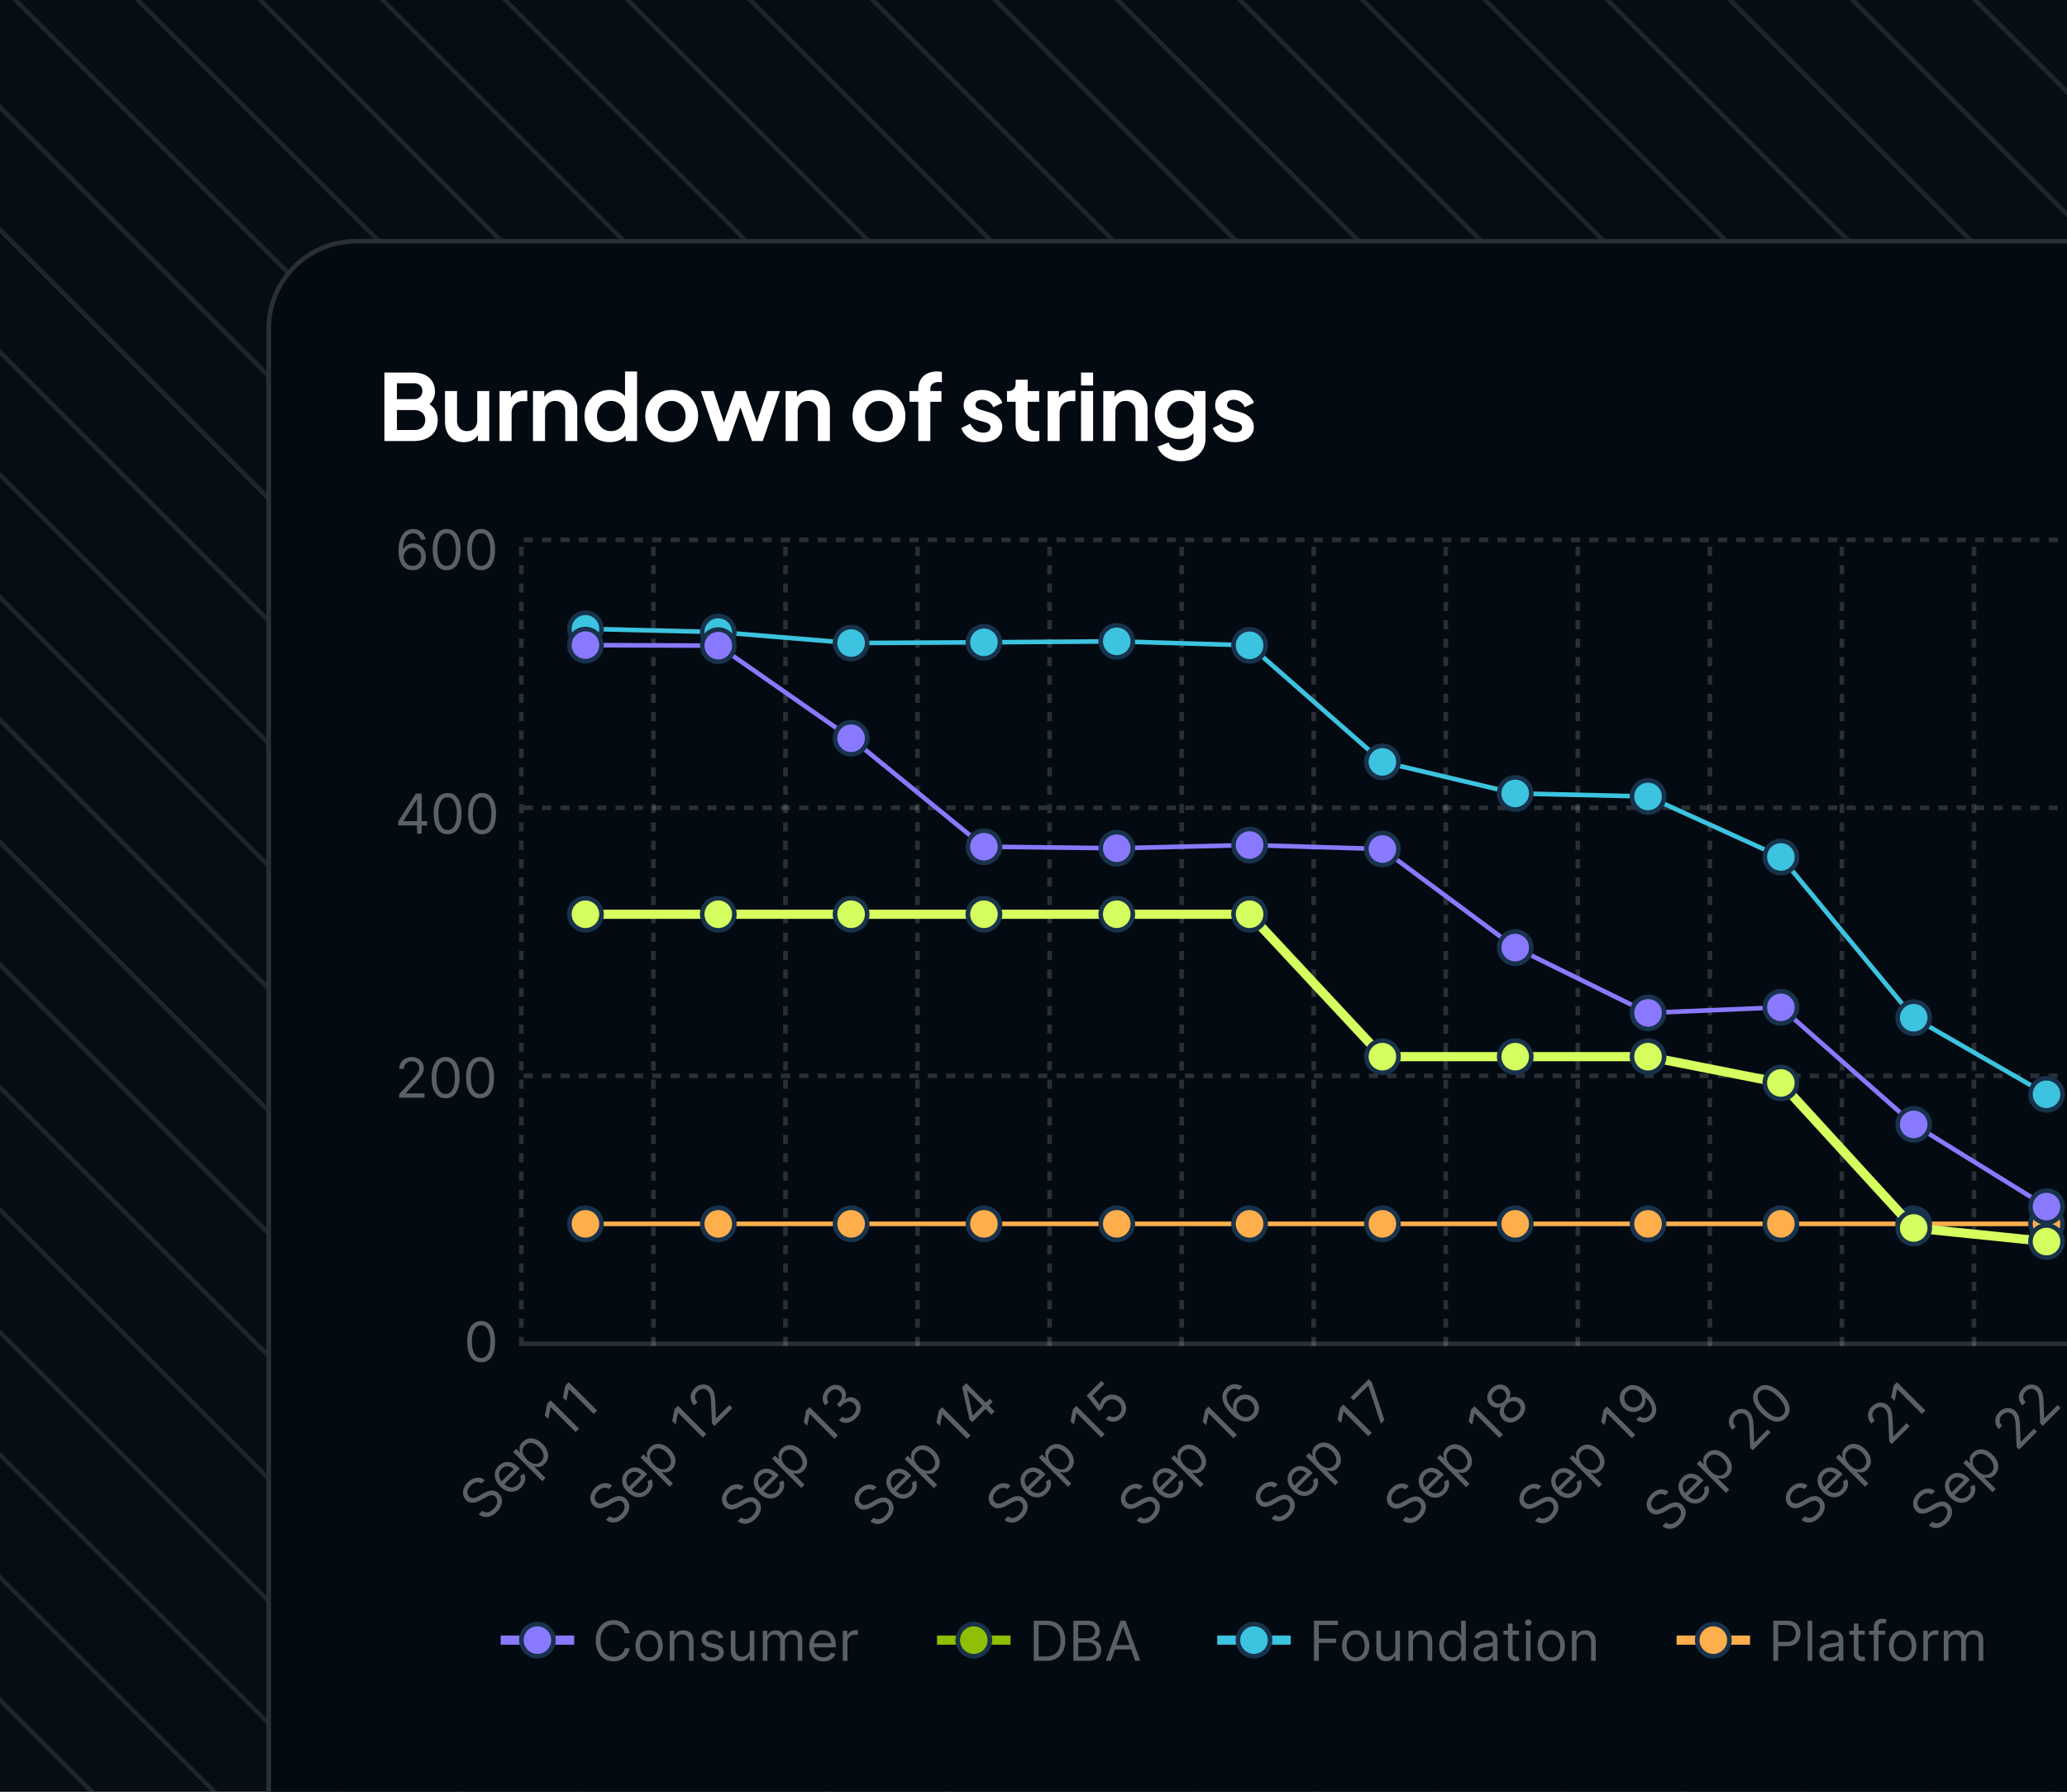 <svg xmlns="http://www.w3.org/2000/svg" width="450" height="390" fill="none"><rect width="100%" height="100%" fill="#808080" stroke="none"/><g clip-path="url(#a)"><path fill="#050d15" d="M0 0h450v390H0z"/><path stroke="#fff" stroke-opacity=".1" d="m465-45 26.667 26.667M-15 435l26.667 26.667M-15-45l506.667 506.667M11.667-45l480 480M38.333-45l453.334 453.333M65-45l426.667 426.667M91.667-45l400 400M118.333-45l373.334 373.333M145-45l346.667 346.667M171.667-45l320 320M198.333-45l293.334 293.333M225-45l266.667 266.667M251.667-45l240 240M278.333-45l213.334 213.333M305-45l186.667 186.667M331.667-45l160 160M358.333-45 491.667 88.333M385-45 491.667 61.667M411.667-45l80 80m-53.334-80 53.334 53.333M-15-18.333l480 480M-15 8.333l453.333 453.334M-15 35l426.667 426.667M-15 61.667l400 400M-15 88.333l373.333 373.334M-15 115l346.667 346.667M-15 141.667l320 320M-15 168.333l293.333 293.334M-15 195l266.667 266.667M-15 221.667l240 240M-15 248.333l213.333 213.334M-15 275l186.667 186.667M-15 301.667l160 160M-15 328.333l133.333 133.334M-15 355 91.667 461.667m-106.667-80 80 80m-80-53.334 53.333 53.334"/><path fill="#030a11" d="M58 71.522C58 60.74 66.74 52 77.522 52h389.956C478.26 52 487 60.74 487 71.522v341.956C487 424.26 478.26 433 467.478 433H77.522C66.74 433 58 424.26 58 413.478z"/><path stroke="#fff" stroke-opacity=".15" d="M77.523 52.5h389.955c10.505 0 19.022 8.517 19.022 19.022v341.956c0 10.505-8.517 19.022-19.022 19.022H77.523c-10.506 0-19.023-8.517-19.023-19.022V71.523c0-10.506 8.517-19.023 19.022-19.023Z"/><path fill="#fff" d="M83.691 96V81.1h6.28q2.2 0 3.46 1.12t1.26 3.08q0 .76-.3 1.44a3.4 3.4 0 0 1-.9 1.24q1 .66 1.4 1.56.4.88.4 1.9 0 2.16-1.42 3.36-1.4 1.2-3.9 1.2zm2.72-9.12h3.7q.84 0 1.34-.48.5-.5.5-1.28t-.5-1.24-1.34-.46h-3.7zm0 6.72h3.84q1.04 0 1.68-.58.64-.6.64-1.58t-.64-1.58-1.68-.6h-3.84zm14.568 2.64q-1.92 0-3.02-1.22-1.08-1.24-1.08-3.24v-6.66h2.62v6.44q0 1.04.6 1.66.62.62 1.6.62.96 0 1.58-.62.62-.64.62-1.72v-6.38h2.62V96h-2.48v-1.32q-.44.78-1.24 1.18-.8.38-1.82.38m7.776-.24V85.12h2.46v1.52q.42-.9 1.18-1.26.76-.38 1.76-.38h.64v2.32h-.94q-1.101 0-1.8.7-.68.68-.68 1.92V96zm7.28 0V85.12h2.46v1.34a2.87 2.87 0 0 1 1.24-1.18q.8-.4 1.84-.4 1.2 0 2.12.54a3.73 3.73 0 0 1 1.44 1.44q.54.92.54 2.14v7h-2.62v-6.38q0-1.08-.62-1.7-.6-.64-1.58-.64t-1.6.64q-.6.64-.6 1.7V96zm16.716.24q-1.58 0-2.84-.74a5.53 5.53 0 0 1-1.96-2.04q-.7-1.3-.7-2.9t.72-2.88a5.53 5.53 0 0 1 1.96-2.04q1.24-.76 2.8-.76 1.04 0 1.88.36.86.34 1.46.98v-5.36h2.62V96h-2.48v-1.22q-.58.72-1.5 1.1-.9.36-1.96.36m.28-2.4q.879 0 1.56-.42.699-.42 1.08-1.16.4-.74.4-1.7 0-.94-.4-1.68a2.84 2.84 0 0 0-1.08-1.16 2.8 2.8 0 0 0-1.56-.44q-.88 0-1.58.44-.7.42-1.1 1.16-.38.74-.38 1.68 0 .96.38 1.7.4.74 1.1 1.16t1.58.42m13.217 2.4q-1.6 0-2.92-.74a5.7 5.7 0 0 1-2.08-2.02q-.76-1.28-.76-2.92t.76-2.92a5.7 5.7 0 0 1 2.08-2.02q1.3-.74 2.92-.74 1.581 0 2.88.74a5.7 5.7 0 0 1 2.08 2.02q.78 1.28.78 2.92t-.78 2.94a5.7 5.7 0 0 1-2.08 2.02q-1.299.72-2.88.72m0-2.4q.86 0 1.54-.42a2.87 2.87 0 0 0 1.06-1.16q.4-.74.4-1.7 0-.94-.4-1.68a2.87 2.87 0 0 0-1.06-1.16 2.77 2.77 0 0 0-1.54-.44q-.9 0-1.58.44-.68.42-1.08 1.16-.38.74-.38 1.68 0 .96.38 1.7.4.74 1.08 1.16t1.58.42M156.32 96l-3.74-10.88h2.76l2.26 6.86 2.44-6.86h2.32l2.4 6.86 2.28-6.86h2.76L166.06 96h-2.34l-2.52-7.34-2.56 7.34zm14.716 0V85.12h2.46v1.34q.44-.78 1.24-1.18t1.84-.4q1.2 0 2.12.54a3.74 3.74 0 0 1 1.44 1.44q.54.92.54 2.14v7h-2.62v-6.38q0-1.08-.62-1.7-.6-.64-1.58-.64t-1.6.64q-.6.64-.6 1.7V96zm20.33.24q-1.6 0-2.92-.74a5.7 5.7 0 0 1-2.08-2.02q-.76-1.28-.76-2.92t.76-2.92a5.7 5.7 0 0 1 2.08-2.02q1.3-.74 2.92-.74 1.581 0 2.88.74a5.7 5.7 0 0 1 2.08 2.02q.78 1.28.78 2.92t-.78 2.94a5.7 5.7 0 0 1-2.08 2.02q-1.299.72-2.88.72m0-2.4q.86 0 1.54-.42a2.87 2.87 0 0 0 1.06-1.16q.4-.74.4-1.7 0-.94-.4-1.68a2.87 2.87 0 0 0-1.06-1.16 2.77 2.77 0 0 0-1.54-.44q-.9 0-1.58.44-.68.42-1.08 1.16-.38.74-.38 1.68 0 .96.38 1.7.4.74 1.08 1.16t1.58.42m8.553 2.16v-8.54h-1.92v-2.34h1.92v-.36q0-1.86 1.12-2.88 1.119-1.02 3-1.02.24 0 .52.04.3.02.5.06v2.26q-.36-.06-.68-.06-.88 0-1.36.4-.48.38-.48 1.2v.36h2.42v2.34h-2.42V96zm14.159.24q-1.74 0-3.04-.82a4.28 4.28 0 0 1-1.76-2.26l1.96-.94q.42.92 1.16 1.44.76.52 1.68.52.7 0 1.12-.3.44-.32.44-.86a.84.84 0 0 0-.38-.74 2.7 2.7 0 0 0-.88-.4l-1.78-.5q-1.38-.38-2.1-1.2a2.97 2.97 0 0 1-.7-1.96q0-1 .52-1.74.52-.76 1.42-1.18t2.08-.42q1.54 0 2.72.76a4.06 4.06 0 0 1 1.68 2.06l-2 .94a2.4 2.4 0 0 0-.94-1.18 2.6 2.6 0 0 0-1.48-.44q-.66 0-1.04.3t-.38.78q0 .46.34.72.36.26.94.42l1.74.52q1.34.4 2.06 1.22.74.8.74 1.94 0 1-.52 1.74t-1.46 1.16q-.92.42-2.14.42m10.894-.12q-1.84 0-2.86-1-1-1.02-1-2.86v-4.8h-1.88v-2.34h.2q.8 0 1.24-.42t.44-1.22v-.84h2.62v2.48h2.5v2.34h-2.5v4.66q0 .82.44 1.26t1.4.44q.3 0 .7-.06V96q-.28.04-.64.08t-.66.04m3.102-.12V85.12h2.46v1.52q.42-.9 1.18-1.26.76-.38 1.76-.38h.64v2.32h-.94q-1.101 0-1.8.7-.68.68-.68 1.92V96zm7.28-12.1v-2.8h2.62v2.8zm0 12.1V85.12h2.62V96zm4.839 0V85.12h2.46v1.34q.44-.78 1.24-1.18t1.84-.4q1.2 0 2.12.54a3.74 3.74 0 0 1 1.44 1.44q.54.92.54 2.14v7h-2.62v-6.38q0-1.08-.62-1.7-.6-.64-1.58-.64t-1.6.64q-.6.64-.6 1.7V96zm16.936 4.4q-1.84 0-3.24-.88-1.38-.86-1.9-2.3l2.44-.92q.24.76.94 1.22.72.48 1.76.48 1.18 0 1.94-.68.76-.66.76-1.86v-1.18q-1.16 1.28-3.14 1.28-1.54 0-2.74-.7a5.1 5.1 0 0 1-1.86-1.9q-.68-1.22-.68-2.76 0-1.52.66-2.72a5.1 5.1 0 0 1 1.86-1.9q1.2-.7 2.7-.7 2.12 0 3.34 1.52v-1.28h2.48v10.34q0 1.44-.7 2.54a4.8 4.8 0 0 1-1.88 1.76q-1.2.64-2.74.64m-.12-7.26q1.24 0 2.02-.82.8-.82.8-2.1 0-1.26-.8-2.1t-2.02-.84q-.84 0-1.5.4-.64.38-1.02 1.04-.36.66-.36 1.5t.36 1.5q.38.66 1.02 1.04.66.38 1.5.38m11.826 3.1q-1.74 0-3.04-.82a4.28 4.28 0 0 1-1.76-2.26l1.96-.94q.42.92 1.16 1.44.76.52 1.68.52.7 0 1.12-.3.44-.32.44-.86a.84.84 0 0 0-.38-.74 2.7 2.7 0 0 0-.88-.4l-1.78-.5q-1.38-.38-2.1-1.2a2.97 2.97 0 0 1-.7-1.96q0-1 .52-1.74.52-.76 1.42-1.18t2.08-.42q1.54 0 2.72.76a4.06 4.06 0 0 1 1.68 2.06l-2 .94a2.4 2.4 0 0 0-.94-1.18 2.6 2.6 0 0 0-1.48-.44q-.66 0-1.04.3t-.38.78q0 .46.34.72.36.26.94.42l1.74.52q1.34.4 2.06 1.22.74.8.74 1.94 0 1-.52 1.74t-1.46 1.16q-.92.42-2.14.42"/><path fill="#fff" fill-opacity=".35" d="M89.801 124.119a3.3 3.3 0 0 1-1.074-.204 2.6 2.6 0 0 1-.98-.661q-.442-.468-.712-1.265-.267-.801-.268-2.012 0-1.158.217-2.054.218-.898.631-1.512.414-.618.997-.938.588-.32 1.326-.32.733 0 1.303.294a2.5 2.5 0 0 1 .938.81q.363.52.469 1.198h-1.04a1.92 1.92 0 0 0-.562-.976q-.418-.388-1.109-.388-1.014 0-1.597.882-.58.882-.584 2.476h.068a2.55 2.55 0 0 1 2.148-1.159q.75 0 1.372.375.622.37.997 1.027.375.651.375 1.496 0 .81-.362 1.482a2.76 2.76 0 0 1-1.019 1.066q-.651.392-1.534.383m0-.937q.538 0 .963-.269.43-.269.678-.72a2.03 2.03 0 0 0 .251-1.005q0-.541-.243-.985a1.86 1.86 0 0 0-.66-.712 1.75 1.75 0 0 0-.955-.264q-.405 0-.754.162a1.9 1.9 0 0 0-.614.435 2.1 2.1 0 0 0-.409.635 2.02 2.02 0 0 0 .767 2.446q.43.276.976.277m7.437.937q-.963 0-1.64-.524-.678-.528-1.036-1.53-.358-1.005-.358-2.429 0-1.414.358-2.416.362-1.006 1.04-1.534.681-.533 1.636-.533t1.632.533q.682.529 1.04 1.534.363 1.002.362 2.416 0 1.424-.358 2.429-.357 1.002-1.035 1.53-.678.524-1.64.524m0-.937q.955 0 1.483-.921.528-.92.529-2.625 0-1.133-.243-1.93-.24-.797-.69-1.215a1.53 1.53 0 0 0-1.079-.417q-.945 0-1.478.933-.534.929-.533 2.629 0 1.134.239 1.926.238.793.686 1.206.45.414 1.086.414m7.5.937q-.963 0-1.64-.524-.678-.528-1.036-1.53-.358-1.005-.358-2.429 0-1.414.358-2.416.362-1.006 1.04-1.534.681-.533 1.636-.533.956 0 1.632.533.683.529 1.04 1.534.363 1.002.362 2.416 0 1.424-.358 2.429-.357 1.002-1.035 1.53-.678.524-1.641.524m0-.937q.955 0 1.483-.921.53-.92.529-2.625 0-1.133-.243-1.93-.238-.797-.691-1.215a1.52 1.52 0 0 0-1.078-.417q-.945 0-1.478.933-.533.929-.533 2.629 0 1.134.239 1.926.238.793.686 1.206a1.55 1.55 0 0 0 1.086.414M86.699 179.678v-.87l3.835-6.068h.63v1.347h-.425l-2.898 4.585v.068h5.165v.938zm4.108 1.789v-8.727h1.005v8.727zm6.642.12q-.963 0-1.64-.525-.678-.528-1.036-1.529-.358-1.006-.358-2.429 0-1.416.358-2.417.362-1.005 1.04-1.534.681-.532 1.636-.532t1.632.532q.682.53 1.04 1.534.362 1.001.362 2.417 0 1.423-.358 2.429-.358 1-1.035 1.529-.678.525-1.64.525m0-.938q.954 0 1.483-.92.529-.921.529-2.625 0-1.133-.243-1.931-.24-.797-.69-1.214a1.52 1.52 0 0 0-1.079-.418q-.945 0-1.478.933-.534.93-.533 2.63 0 1.132.239 1.926.238.792.686 1.206.45.413 1.086.413m7.5.938q-.963 0-1.64-.525-.678-.528-1.036-1.529-.358-1.006-.358-2.429 0-1.416.358-2.417.363-1.005 1.04-1.534.681-.532 1.636-.532t1.632.532q.682.53 1.04 1.534.362 1.001.362 2.417 0 1.423-.358 2.429-.357 1-1.035 1.529-.678.525-1.641.525m0-.938q.955 0 1.483-.92.528-.921.529-2.625 0-1.133-.243-1.931-.239-.797-.691-1.214a1.52 1.52 0 0 0-1.078-.418q-.945 0-1.478.933-.533.93-.533 2.63 0 1.132.238 1.926.24.792.687 1.206.451.413 1.086.413M86.903 238.935v-.767l2.881-3.154q.507-.554.835-.963.33-.413.486-.776.162-.366.162-.767 0-.46-.221-.796a1.43 1.43 0 0 0-.597-.52 1.9 1.9 0 0 0-.852-.184q-.504 0-.878.209a1.44 1.44 0 0 0-.575.576q-.2.37-.2.869h-1.007q0-.767.354-1.347a2.46 2.46 0 0 1 .963-.903q.614-.324 1.377-.324.766 0 1.36.324.592.324.928.873.337.55.337 1.223 0 .481-.175.942-.17.456-.597 1.019-.42.558-1.171 1.363l-1.96 2.097v.068h4.056v.938zm10.113.119q-.964 0-1.641-.524-.678-.529-1.035-1.53-.36-1.006-.359-2.429 0-1.415.359-2.416.362-1.006 1.04-1.534.681-.533 1.636-.533t1.632.533q.68.528 1.04 1.534.362 1.001.362 2.416 0 1.423-.358 2.429-.358 1.001-1.036 1.53-.677.524-1.64.524m0-.938q.954 0 1.483-.92.528-.921.528-2.625 0-1.134-.243-1.93-.24-.798-.69-1.215a1.53 1.53 0 0 0-1.078-.418q-.946 0-1.48.934-.532.928-.532 2.629 0 1.134.239 1.926t.686 1.206a1.55 1.55 0 0 0 1.087.413m7.5.938q-.963 0-1.641-.524-.678-.529-1.036-1.53-.357-1.006-.357-2.429 0-1.415.357-2.416.363-1.006 1.04-1.534.682-.533 1.637-.533.954 0 1.632.533.681.528 1.04 1.534.362 1.001.362 2.416 0 1.423-.358 2.429-.358 1.001-1.036 1.53-.677.524-1.64.524m0-.938q.954 0 1.483-.92.528-.921.528-2.625 0-1.134-.243-1.93-.238-.798-.69-1.215a1.53 1.53 0 0 0-1.078-.418q-.947 0-1.479.934-.533.928-.533 2.629 0 1.134.239 1.926t.686 1.206a1.55 1.55 0 0 0 1.087.413M104.75 296.521q-.963 0-1.641-.524-.677-.528-1.035-1.53-.358-1.005-.358-2.429 0-1.414.358-2.416.362-1.006 1.04-1.534.681-.532 1.636-.532t1.632.532q.682.528 1.04 1.534.362 1.002.362 2.416 0 1.424-.358 2.429-.358 1.002-1.035 1.53-.678.525-1.641.524m0-.937q.955 0 1.483-.921.528-.92.528-2.625 0-1.133-.243-1.93-.239-.797-.69-1.214a1.52 1.52 0 0 0-1.078-.418q-.947 0-1.479.933-.532.93-.532 2.629 0 1.134.238 1.927.239.792.686 1.206.452.413 1.087.413"/><path stroke="#fff" stroke-dasharray="2" stroke-opacity=".15" d="M114 117.5h345M114 175.833h345M114 234.167h345"/><path stroke="#fff" stroke-opacity=".15" d="M114 292.5h345"/><path stroke="#fff" stroke-dasharray="2" stroke-opacity=".15" d="M113.5 293V118M142.25 293V118M171 293V118M199.75 293V118M228.5 293V118M257.25 293V118M286 293V118M314.75 293V118M343.5 293V118M372.25 293V118M401 293V118M429.75 293V118"/><path stroke="#ffae4c" d="M127.458 266.392h318.083m0 0Z"/><circle cx="127.458" cy="266.392" r="3.5" fill="#ffae4c" stroke="#18324b"/><circle cx="156.375" cy="266.392" r="3.5" fill="#ffae4c" stroke="#18324b"/><circle cx="185.292" cy="266.392" r="3.5" fill="#ffae4c" stroke="#18324b"/><circle cx="214.208" cy="266.392" r="3.5" fill="#ffae4c" stroke="#18324b"/><circle cx="243.125" cy="266.392" r="3.5" fill="#ffae4c" stroke="#18324b"/><circle cx="272.042" cy="266.392" r="3.5" fill="#ffae4c" stroke="#18324b"/><circle cx="300.958" cy="266.392" r="3.5" fill="#ffae4c" stroke="#18324b"/><circle cx="329.875" cy="266.392" r="3.5" fill="#ffae4c" stroke="#18324b"/><circle cx="358.792" cy="266.392" r="3.5" fill="#ffae4c" stroke="#18324b"/><circle cx="387.708" cy="266.392" r="3.5" fill="#ffae4c" stroke="#18324b"/><circle cx="416.625" cy="266.392" r="3.5" fill="#ffae4c" stroke="#18324b"/><circle cx="445.542" cy="266.392" r="3.5" fill="#ffae4c" stroke="#18324b"/><path stroke="#3cc3df" d="m127.458 136.875 28.917.708 28.916 2.384 28.917-.159 28.917-.208 28.916.867 28.917 25.369 28.917 6.867 28.916.667 28.917 13.161 28.917 34.993 28.916 16.673m0 0Z"/><circle cx="127.458" cy="136.875" r="3.5" fill="#3cc3df" stroke="#18324b"/><circle cx="156.375" cy="137.583" r="3.5" fill="#3cc3df" stroke="#18324b"/><circle cx="185.292" cy="139.967" r="3.5" fill="#3cc3df" stroke="#18324b"/><circle cx="214.208" cy="139.808" r="3.5" fill="#3cc3df" stroke="#18324b"/><circle cx="243.125" cy="139.6" r="3.5" fill="#3cc3df" stroke="#18324b"/><circle cx="272.042" cy="140.467" r="3.5" fill="#3cc3df" stroke="#18324b"/><circle cx="300.958" cy="165.836" r="3.5" fill="#3cc3df" stroke="#18324b"/><circle cx="329.875" cy="172.703" r="3.5" fill="#3cc3df" stroke="#18324b"/><circle cx="358.792" cy="173.37" r="3.5" fill="#3cc3df" stroke="#18324b"/><circle cx="387.708" cy="186.531" r="3.5" fill="#3cc3df" stroke="#18324b"/><circle cx="416.625" cy="221.524" r="3.5" fill="#3cc3df" stroke="#18324b"/><circle cx="445.542" cy="238.197" r="3.5" fill="#3cc3df" stroke="#18324b"/><path stroke="#d5ff5e" stroke-width="2" d="M127.458 199h144.583l28.917 31h57.833l28.917 5.72 28.917 31.568 28.916 2.956"/><circle cx="127.458" cy="199" r="3.5" fill="#d5ff5e" stroke="#18324b"/><circle cx="156.375" cy="199" r="3.5" fill="#d5ff5e" stroke="#18324b"/><circle cx="185.292" cy="199" r="3.5" fill="#d5ff5e" stroke="#18324b"/><circle cx="214.208" cy="199" r="3.5" fill="#d5ff5e" stroke="#18324b"/><circle cx="243.125" cy="199" r="3.5" fill="#d5ff5e" stroke="#18324b"/><circle cx="272.042" cy="199" r="3.5" fill="#d5ff5e" stroke="#18324b"/><circle cx="300.958" cy="230" r="3.5" fill="#d5ff5e" stroke="#18324b"/><circle cx="329.875" cy="230" r="3.5" fill="#d5ff5e" stroke="#18324b"/><circle cx="358.792" cy="230" r="3.5" fill="#d5ff5e" stroke="#18324b"/><circle cx="387.708" cy="235.72" r="3.5" fill="#d5ff5e" stroke="#18324b"/><circle cx="416.625" cy="267.288" r="3.5" fill="#d5ff5e" stroke="#18324b"/><circle cx="445.542" cy="270.244" r="3.5" fill="#d5ff5e" stroke="#18324b"/><path stroke="#8979ff" d="m127.458 140.418 28.917.119 28.916 20.155 28.917 23.605 28.917.336 28.916-.694 28.917.867 28.917 21.45 28.916 14.219 28.917-1.217 28.917 25.49 28.916 17.89m0 0Z"/><circle cx="127.458" cy="140.418" r="3.5" fill="#8979ff" stroke="#18324b"/><circle cx="156.375" cy="140.536" r="3.5" fill="#8979ff" stroke="#18324b"/><circle cx="185.292" cy="160.692" r="3.5" fill="#8979ff" stroke="#18324b"/><circle cx="214.208" cy="184.297" r="3.5" fill="#8979ff" stroke="#18324b"/><circle cx="243.125" cy="184.633" r="3.5" fill="#8979ff" stroke="#18324b"/><circle cx="272.042" cy="183.939" r="3.5" fill="#8979ff" stroke="#18324b"/><circle cx="300.958" cy="184.806" r="3.5" fill="#8979ff" stroke="#18324b"/><circle cx="329.875" cy="206.256" r="3.5" fill="#8979ff" stroke="#18324b"/><circle cx="358.792" cy="220.475" r="3.5" fill="#8979ff" stroke="#18324b"/><circle cx="387.708" cy="219.258" r="3.5" fill="#8979ff" stroke="#18324b"/><circle cx="416.625" cy="244.748" r="3.5" fill="#8979ff" stroke="#18324b"/><circle cx="445.542" cy="262.637" r="3.5" fill="#8979ff" stroke="#18324b"/><path fill="#fff" fill-opacity=".35" d="M104.827 322.932a1.34 1.34 0 0 0-1.151-.271q-.64.133-1.199.693a2.5 2.5 0 0 0-.585.85 1.6 1.6 0 0 0-.111.841q.063.4.358.696.248.246.542.307.296.054.6-.015.302-.072.582-.202.276-.132.494-.259l.795-.458q.305-.178.711-.362.41-.187.874-.265a2.2 2.2 0 0 1 .94.036q.477.122.91.555.501.5.642 1.166.145.663-.117 1.401-.259.735-.971 1.446-.661.663-1.362.935a2.6 2.6 0 0 1-1.355.162 2.4 2.4 0 0 1-1.2-.578l.772-.772q.38.32.813.344.434.018.862-.187a3 3 0 0 0 .795-.578q.429-.429.63-.907.2-.482.148-.932a1.3 1.3 0 0 0-.392-.789q-.308-.307-.672-.328a1.8 1.8 0 0 0-.765.138q-.401.16-.817.395l-.976.542q-.931.516-1.739.552-.807.036-1.431-.588a2.12 2.12 0 0 1-.624-1.184 2.63 2.63 0 0 1 .157-1.362 3.6 3.6 0 0 1 .853-1.287q.597-.597 1.274-.846.675-.253 1.314-.157.642.093 1.124.545zm8.605.845q-.669.669-1.449.859a2.8 2.8 0 0 1-1.576-.088q-.796-.277-1.507-.988-.712-.71-.994-1.513a2.9 2.9 0 0 1-.121-1.579q.163-.777.79-1.404.362-.362.834-.593.473-.232 1.034-.251.557-.02 1.172.251.615.27 1.263.919l.301.301-3.568 3.568-.615-.615 2.845-2.845a2.14 2.14 0 0 0-.856-.542 1.67 1.67 0 0 0-.925-.045q-.46.105-.847.491a1.8 1.8 0 0 0-.524.946q-.099.515.069 1.016.17.5.552.882l.41.41q.524.525 1.069.708.546.178 1.061.043a2.1 2.1 0 0 0 .943-.57q.28-.28.428-.585.148-.31.154-.635a1.56 1.56 0 0 0-.148-.66l.88-.494q.241.457.25.979.006.518-.223 1.043a3.3 3.3 0 0 1-.702.991m4.637-1.359-6.364-6.364.687-.687.736.735.084-.084a9 9 0 0 1-.09-.525q-.049-.33.066-.741.114-.415.566-.868.585-.583 1.323-.738.739-.153 1.525.133t1.516 1.015q.735.736 1.024 1.525.286.786.139 1.525-.151.735-.73 1.313-.445.447-.861.567-.42.117-.754.072a7 7 0 0 1-.542-.096l-.06.06 2.446 2.447zm-3.35-4.749q.524.525 1.078.771.552.244 1.073.175.519-.072.946-.5.446-.446.509-.979.064-.54-.186-1.091a3.6 3.6 0 0 0-.745-1.052 3.5 3.5 0 0 0-1.03-.729 1.9 1.9 0 0 0-1.073-.175q-.53.067-.982.519-.434.433-.509.949-.079.512.162 1.054.238.54.757 1.058m5.158-12.873 6.171 6.172-.747.747-5.388-5.388-.036.036-.506 2.507-.759-.759.518-2.567zm3.945-3.944 6.171 6.171-.748.748-5.387-5.388-.036.036-.507 2.507-.759-.759.518-2.568zM132.551 324.126a1.34 1.34 0 0 0-1.151-.271q-.639.132-1.2.693a2.5 2.5 0 0 0-.584.849 1.6 1.6 0 0 0-.112.841q.064.4.359.696.247.247.542.307.296.055.6-.015.302-.072.582-.202.276-.132.494-.259l.795-.458q.304-.178.711-.361a3.5 3.5 0 0 1 .874-.265q.465-.086.94.036.477.12.91.554.501.5.642 1.166.145.663-.117 1.401-.26.736-.971 1.447-.663.663-1.362.934a2.6 2.6 0 0 1-1.356.163 2.4 2.4 0 0 1-1.199-.579l.772-.771q.38.32.813.343.434.018.862-.187.427-.21.795-.578.429-.428.63-.907.2-.483.148-.931a1.3 1.3 0 0 0-.392-.79q-.308-.307-.672-.328a1.8 1.8 0 0 0-.765.138q-.401.16-.817.395l-.976.543q-.931.515-1.739.551-.807.036-1.431-.588a2.1 2.1 0 0 1-.624-1.184 2.63 2.63 0 0 1 .157-1.362q.262-.696.853-1.286.596-.597 1.274-.847.675-.253 1.314-.157.642.093 1.124.546zm8.605.844q-.669.669-1.45.859a2.8 2.8 0 0 1-1.575-.087q-.796-.278-1.507-.989-.712-.711-.994-1.512a2.9 2.9 0 0 1-.121-1.579q.163-.779.79-1.404.362-.362.834-.594a2.5 2.5 0 0 1 1.034-.25q.557-.021 1.172.25t1.262.919l.302.301-3.568 3.568-.615-.615 2.845-2.844a2.16 2.16 0 0 0-.856-.543 1.7 1.7 0 0 0-.925-.045q-.461.105-.847.491-.425.426-.524.946-.099.515.069 1.016.17.5.552.883l.41.41q.524.523 1.069.708.546.177 1.061.042.512-.139.943-.57.28-.28.428-.584a1.5 1.5 0 0 0 .154-.636 1.56 1.56 0 0 0-.148-.66l.88-.494q.241.458.25.979a2.5 2.5 0 0 1-.223 1.043 3.3 3.3 0 0 1-.702.991m4.637-1.359-6.364-6.364.687-.687.736.735.084-.084a10 10 0 0 1-.091-.524 1.8 1.8 0 0 1 .067-.741q.114-.417.566-.868.585-.585 1.323-.739.738-.153 1.525.133t1.515 1.016q.736.735 1.025 1.524.286.787.139 1.525-.151.735-.73 1.314-.446.446-.861.566-.42.118-.754.073a7 7 0 0 1-.542-.097l-.06.06 2.446 2.447zm-3.35-4.749q.524.525 1.078.772.552.243 1.073.175.518-.073.946-.501.446-.445.509-.979.064-.54-.186-1.091a3.5 3.5 0 0 0-.745-1.051 3.4 3.4 0 0 0-1.03-.73 1.9 1.9 0 0 0-1.073-.174q-.53.066-.982.518-.434.434-.51.949-.078.512.163 1.055.238.539.757 1.057m5.158-12.872 6.171 6.171-.747.747-5.388-5.387-.036.036-.506 2.507-.759-.76.518-2.567zm7.946 4.396-.542-.542-.193-4.267a19 19 0 0 0-.091-1.272 3.6 3.6 0 0 0-.204-.892 1.9 1.9 0 0 0-.428-.656 1.4 1.4 0 0 0-.72-.407 1.45 1.45 0 0 0-.79.054 1.9 1.9 0 0 0-.732.473 1.77 1.77 0 0 0-.473.769 1.42 1.42 0 0 0 0 .813q.12.404.473.756l-.711.712q-.543-.543-.702-1.203-.16-.66.042-1.32a2.9 2.9 0 0 1 .744-1.202q.542-.542 1.19-.732t1.275-.039q.626.15 1.103.627.34.34.542.789.202.443.298 1.142.097.693.136 1.793l.096 2.869.049.048 2.868-2.869.663.663zM161.202 324.391a1.34 1.34 0 0 0-1.151-.271q-.639.132-1.2.693a2.5 2.5 0 0 0-.584.849 1.6 1.6 0 0 0-.112.841q.063.4.359.696.247.247.542.308.295.054.6-.015a3 3 0 0 0 .581-.202q.278-.133.495-.259l.795-.459q.304-.178.711-.361.41-.187.874-.265.464-.085.94.036.477.12.91.554.501.501.642 1.166.144.663-.118 1.402-.258.735-.97 1.446-.663.663-1.362.934a2.6 2.6 0 0 1-1.356.163 2.4 2.4 0 0 1-1.199-.579l.771-.771q.38.32.814.343.433.018.862-.186.428-.212.795-.579.428-.428.63-.907.2-.482.148-.931a1.32 1.32 0 0 0-.392-.79q-.308-.307-.672-.328a1.8 1.8 0 0 0-.765.139q-.402.16-.817.394l-.976.543q-.932.515-1.739.551t-1.431-.587a2.1 2.1 0 0 1-.624-1.185 2.63 2.63 0 0 1 .157-1.362q.262-.696.853-1.286.596-.597 1.274-.847.675-.253 1.314-.157a2.04 2.04 0 0 1 1.124.546zm8.605.844q-.669.67-1.45.859a2.8 2.8 0 0 1-1.576-.087q-.795-.277-1.506-.989-.711-.711-.995-1.512a2.9 2.9 0 0 1-.12-1.579q.163-.777.789-1.404a3.1 3.1 0 0 1 .835-.594q.473-.232 1.034-.25.557-.021 1.172.25t1.262.919l.302.301-3.568 3.568-.615-.615 2.845-2.844a2.14 2.14 0 0 0-.856-.542 1.67 1.67 0 0 0-.925-.046 1.75 1.75 0 0 0-.847.491q-.425.425-.524.947-.099.515.069 1.015.169.5.552.883l.409.41q.524.523 1.07.708.546.177 1.061.042.512-.138.943-.569.28-.28.428-.585.147-.31.153-.636a1.56 1.56 0 0 0-.147-.66l.88-.494q.24.458.25.979.006.519-.223 1.043a3.3 3.3 0 0 1-.702.991m4.637-1.359-6.364-6.364.687-.687.735.736.085-.085a9 9 0 0 1-.091-.524 1.8 1.8 0 0 1 .067-.741q.114-.416.566-.868.585-.585 1.323-.738.738-.155 1.525.132t1.515 1.016q.735.735 1.025 1.524.286.787.138 1.525-.15.735-.729 1.314-.445.446-.862.566-.418.118-.753.073a6 6 0 0 1-.542-.097l-.061.061 2.447 2.446zm-3.351-4.748q.524.523 1.079.771.552.244 1.073.175.518-.073.946-.501.446-.445.509-.979a2.03 2.03 0 0 0-.187-1.091 3.5 3.5 0 0 0-.744-1.051 3.4 3.4 0 0 0-1.03-.729 1.93 1.93 0 0 0-1.073-.175q-.53.066-.982.518-.434.434-.51.949-.078.512.163 1.055.238.539.756 1.058m5.159-12.873 6.171 6.171-.747.747-5.388-5.387-.036.036-.506 2.507-.76-.759.519-2.568zm10.115 2.396q-.596.596-1.268.858a2.6 2.6 0 0 1-1.308.169 2.17 2.17 0 0 1-1.148-.557l.759-.76q.322.274.721.311a1.7 1.7 0 0 0 .804-.142q.41-.175.765-.53a2.4 2.4 0 0 0 .567-.844q.169-.446.096-.868a1.36 1.36 0 0 0-.397-.747 1.5 1.5 0 0 0-.769-.431 1.6 1.6 0 0 0-.904.084q-.472.178-.943.648l-.494.494-.663-.663.494-.494q.368-.368.513-.777.147-.413.063-.811a1.4 1.4 0 0 0-.407-.726 1.5 1.5 0 0 0-.684-.407 1.35 1.35 0 0 0-.753.03 1.8 1.8 0 0 0-.72.461 2.2 2.2 0 0 0-.486.721q-.165.394-.123.792.039.394.331.717l-.723.723a2.08 2.08 0 0 1-.557-1.142 2.6 2.6 0 0 1 .144-1.289 3.3 3.3 0 0 1 .775-1.184q.572-.573 1.214-.751.64-.18 1.235-.024a2.24 2.24 0 0 1 1.034.594q.521.52.615 1.163.096.64-.229 1.247l.048.049q.681-.489 1.41-.416.726.069 1.314.657.502.503.63 1.178.126.669-.115 1.368t-.841 1.299M190.077 324.432a1.34 1.34 0 0 0-1.151-.271q-.638.133-1.199.693a2.6 2.6 0 0 0-.585.85 1.6 1.6 0 0 0-.111.841q.064.4.358.696.248.246.543.307.296.054.599-.015.302-.072.582-.202.278-.132.494-.259l.796-.458q.304-.178.711-.362.41-.187.874-.265.463-.084.94.036.475.122.91.555.5.5.642 1.166.144.663-.118 1.401-.26.735-.97 1.446-.663.663-1.362.935a2.6 2.6 0 0 1-1.356.162 2.4 2.4 0 0 1-1.199-.578l.771-.772q.38.32.814.344.434.018.861-.187.429-.21.796-.579.428-.427.63-.907a1.9 1.9 0 0 0 .147-.931 1.3 1.3 0 0 0-.392-.789q-.306-.307-.671-.329a1.8 1.8 0 0 0-.766.139 7 7 0 0 0-.816.395l-.977.542q-.93.515-1.738.552-.808.036-1.432-.588a2.1 2.1 0 0 1-.623-1.184 2.63 2.63 0 0 1 .156-1.362 3.6 3.6 0 0 1 .853-1.287q.597-.597 1.275-.847.675-.253 1.313-.156.642.093 1.124.545zm8.605.845q-.669.669-1.449.859a2.8 2.8 0 0 1-1.576-.088q-.795-.277-1.507-.988-.71-.71-.994-1.513a2.9 2.9 0 0 1-.121-1.579q.163-.777.79-1.404.361-.362.835-.594a2.5 2.5 0 0 1 1.033-.25q.558-.02 1.172.25.615.272 1.263.92l.301.301-3.568 3.568-.614-.615 2.844-2.845a2.14 2.14 0 0 0-.855-.542 1.66 1.66 0 0 0-.926-.045 1.74 1.74 0 0 0-.846.491 1.8 1.8 0 0 0-.525.946q-.1.515.07 1.016.168.5.551.882l.41.41q.524.525 1.07.708.545.178 1.06.043.513-.14.943-.57.28-.28.428-.585.148-.31.154-.635a1.54 1.54 0 0 0-.148-.66l.88-.494q.241.457.25.979.006.518-.223 1.042a3.3 3.3 0 0 1-.702.992m4.638-1.359-6.364-6.364.687-.687.735.735.084-.084a9 9 0 0 1-.09-.525 1.8 1.8 0 0 1 .066-.741q.115-.415.567-.868.584-.583 1.322-.738.74-.153 1.525.133.787.286 1.516 1.015.736.736 1.024 1.525.286.786.139 1.525-.15.735-.729 1.313-.447.446-.862.567-.418.117-.753.072a7 7 0 0 1-.543-.096l-.06.06 2.447 2.447zm-3.351-4.749q.524.525 1.079.771.551.244 1.072.175.519-.072.947-.5.446-.446.509-.979a2.03 2.03 0 0 0-.187-1.091 3.6 3.6 0 0 0-.744-1.052 3.5 3.5 0 0 0-1.031-.729 1.9 1.9 0 0 0-1.073-.175q-.53.066-.982.519-.434.433-.509.949-.078.512.163 1.054.237.54.756 1.058m5.159-12.873 6.171 6.172-.748.747-5.387-5.388-.036.036-.507 2.507-.759-.759.518-2.567zm6.535 3.276-.614-.615-1.579-7.003.446-.446.952.953-.302.301 1.194 5.291.048.048 3.652-3.652.663.663zm4.171-1.639-1.453-1.453-.286-.286-4.432-4.433.711-.711 6.171 6.171zM219.276 324.151a1.34 1.34 0 0 0-1.151-.272q-.64.133-1.199.693a2.6 2.6 0 0 0-.585.85 1.6 1.6 0 0 0-.111.841q.063.4.358.696.248.247.543.307.294.054.599-.015.301-.072.582-.202.277-.132.494-.259l.795-.458q.305-.178.711-.361.41-.187.874-.266.465-.084.94.037.477.12.91.554.501.5.642 1.166.145.663-.117 1.401-.259.736-.971 1.447-.662.663-1.361.934a2.6 2.6 0 0 1-1.356.162 2.4 2.4 0 0 1-1.2-.578l.772-.771q.38.318.813.343.435.018.862-.187.427-.21.796-.578.428-.429.629-.907.2-.483.148-.931a1.3 1.3 0 0 0-.392-.79q-.308-.307-.672-.328a1.8 1.8 0 0 0-.765.138 7 7 0 0 0-.817.395l-.976.542q-.931.516-1.739.552-.807.036-1.431-.588a2.12 2.12 0 0 1-.624-1.184 2.63 2.63 0 0 1 .157-1.362 3.6 3.6 0 0 1 .853-1.287q.596-.596 1.274-.846.675-.253 1.314-.157.642.093 1.124.545zm8.605.844q-.669.669-1.449.859a2.8 2.8 0 0 1-1.576-.088q-.796-.276-1.507-.988-.71-.71-.994-1.513a2.9 2.9 0 0 1-.121-1.578q.163-.778.79-1.405.362-.362.834-.593a2.5 2.5 0 0 1 1.034-.25q.557-.021 1.172.25t1.263.919l.301.301-3.568 3.568-.614-.615 2.844-2.844a2.14 2.14 0 0 0-.856-.543 1.7 1.7 0 0 0-.925-.045q-.46.105-.847.491a1.8 1.8 0 0 0-.524.946q-.099.516.069 1.016.17.5.552.883l.41.409q.524.525 1.069.709.546.177 1.061.042.513-.139.943-.57.28-.28.428-.584a1.5 1.5 0 0 0 .154-.636 1.54 1.54 0 0 0-.148-.66l.88-.494q.241.458.25.979a2.5 2.5 0 0 1-.223 1.043 3.3 3.3 0 0 1-.702.991m4.637-1.359-6.364-6.364.687-.687.736.735.084-.084a9 9 0 0 1-.09-.524 1.8 1.8 0 0 1 .066-.742q.114-.415.566-.867.585-.585 1.323-.739.738-.153 1.525.133t1.516 1.015q.735.736 1.024 1.525.286.787.139 1.525-.151.735-.73 1.314-.445.446-.861.566-.42.118-.754.072a7 7 0 0 1-.542-.096l-.06.06 2.446 2.447zm-3.35-4.749q.524.525 1.078.772.552.244 1.073.174.519-.072.946-.5.447-.446.509-.979.064-.54-.186-1.091a3.6 3.6 0 0 0-.745-1.052 3.5 3.5 0 0 0-1.03-.729 1.9 1.9 0 0 0-1.073-.174q-.53.066-.982.518-.434.433-.509.949-.079.512.162 1.055.238.539.757 1.057m5.158-12.872 6.171 6.171-.747.747-5.388-5.388-.036.037-.506 2.507-.759-.76.518-2.567zm9.959 2.552a3 3 0 0 1-1.166.744 2.5 2.5 0 0 1-1.26.103 2.24 2.24 0 0 1-1.118-.558l.724-.723q.461.377 1.072.313a1.8 1.8 0 0 0 1.085-.542 1.8 1.8 0 0 0 .497-.853 1.76 1.76 0 0 0-.021-.955 2.05 2.05 0 0 0-.536-.88 2.04 2.04 0 0 0-.898-.542 1.83 1.83 0 0 0-.985-.021 1.9 1.9 0 0 0-.889.515q-.287.28-.494.669a2.3 2.3 0 0 0-.266.717l-.783.615-2.664-3.411 3.206-3.206.663.663-2.579 2.579 1.603 2.037.036-.036q.04-.34.226-.726.187-.387.497-.697a2.69 2.69 0 0 1 2.715-.702q.723.211 1.323.811.591.591.789 1.32.2.723.007 1.452a2.9 2.9 0 0 1-.784 1.314M248.059 324.283a1.34 1.34 0 0 0-1.151-.271q-.638.132-1.199.693a2.55 2.55 0 0 0-.585.85 1.6 1.6 0 0 0-.111.84q.063.402.359.697.246.246.542.307.296.054.6-.015.3-.072.581-.202.278-.133.494-.259l.796-.458q.304-.178.711-.362.41-.187.874-.265.463-.084.94.036t.91.555q.5.5.642 1.166.144.663-.118 1.401-.26.735-.97 1.446-.663.663-1.362.934a2.6 2.6 0 0 1-1.356.163 2.4 2.4 0 0 1-1.199-.578l.771-.772q.38.32.814.344.433.018.861-.187.429-.212.796-.579.428-.427.63-.907a1.86 1.86 0 0 0 .147-.931 1.3 1.3 0 0 0-.391-.789q-.308-.308-.672-.329a1.8 1.8 0 0 0-.766.139 7 7 0 0 0-.816.395l-.977.542q-.93.516-1.738.551-.808.037-1.431-.587a2.1 2.1 0 0 1-.624-1.184 2.63 2.63 0 0 1 .156-1.362q.263-.696.853-1.287.597-.597 1.275-.847.675-.253 1.314-.156.64.093 1.124.545zm8.605.845q-.669.669-1.449.858a2.8 2.8 0 0 1-1.576-.087q-.795-.277-1.506-.988-.712-.711-.995-1.513a2.9 2.9 0 0 1-.12-1.579q.162-.777.789-1.404.361-.361.835-.594a2.5 2.5 0 0 1 1.033-.25q.558-.02 1.172.25.615.271 1.263.919l.301.302-3.567 3.567-.615-.614 2.844-2.845a2.14 2.14 0 0 0-.855-.542 1.66 1.66 0 0 0-.925-.045q-.462.105-.847.491a1.8 1.8 0 0 0-.524.946q-.1.515.069 1.015.168.5.551.883l.41.41q.524.525 1.07.708.545.179 1.06.042.512-.138.944-.569.28-.28.427-.585.148-.31.154-.636a1.55 1.55 0 0 0-.147-.659l.879-.495q.241.459.25.98.007.518-.222 1.042a3.3 3.3 0 0 1-.703.992m4.638-1.359-6.364-6.364.687-.687.735.735.084-.084a9 9 0 0 1-.09-.525 1.8 1.8 0 0 1 .066-.741q.115-.415.567-.868.584-.585 1.323-.738.738-.154 1.524.133.787.286 1.516 1.015.735.735 1.025 1.525.286.786.138 1.524-.15.736-.729 1.314-.446.445-.862.567-.418.117-.753.072a7 7 0 0 1-.543-.096l-.06.06 2.447 2.447zm-3.351-4.749q.524.524 1.079.771.55.244 1.073.175.517-.072.946-.5.446-.447.509-.98a2.03 2.03 0 0 0-.187-1.09 3.6 3.6 0 0 0-.744-1.052 3.5 3.5 0 0 0-1.031-.729 1.9 1.9 0 0 0-1.072-.175q-.53.066-.983.518-.434.435-.509.95-.078.512.163 1.054.238.54.756 1.058m5.159-12.873 6.171 6.171-.747.748-5.388-5.388-.036.036-.506 2.507-.76-.759.518-2.567zm10.079 2.432a3.3 3.3 0 0 1-.904.615 2.6 2.6 0 0 1-1.16.226q-.645-.018-1.398-.392-.756-.376-1.612-1.233-.82-.819-1.299-1.606-.482-.789-.624-1.515a2.86 2.86 0 0 1 .042-1.368q.19-.642.712-1.163a2.8 2.8 0 0 1 1.13-.714 2.5 2.5 0 0 1 1.235-.091q.624.111 1.178.515l-.735.736a1.93 1.93 0 0 0-1.088-.293q-.57.021-1.057.51-.718.717-.507 1.753.214 1.033 1.338 2.164l.048-.048a2.58 2.58 0 0 1 .199-1.64q.185-.382.5-.699a2.6 2.6 0 0 1 1.236-.705 2.8 2.8 0 0 1 1.431.021q.726.196 1.323.793.573.571.792 1.305.217.729.034 1.473-.184.738-.814 1.356m-.663-.663q.38-.38.491-.871a1.9 1.9 0 0 0-.03-.988 2 2 0 0 0-.533-.889 2 2 0 0 0-.868-.524 1.85 1.85 0 0 0-.97-.037 1.75 1.75 0 0 0-.862.489q-.287.285-.419.647-.135.36-.126.742.012.38.159.738.145.356.422.633a2.01 2.01 0 0 0 1.85.554 1.76 1.76 0 0 0 .886-.494M277.424 323.836a1.34 1.34 0 0 0-1.151-.271q-.639.132-1.2.693a2.5 2.5 0 0 0-.584.849 1.6 1.6 0 0 0-.112.841q.064.4.359.696.247.247.542.307.296.055.6-.015.302-.072.582-.201.276-.133.494-.26l.795-.458q.304-.177.711-.361a3.5 3.5 0 0 1 .874-.265q.465-.086.94.036.477.12.91.554.501.5.642 1.166.145.663-.117 1.402-.26.735-.971 1.446-.663.663-1.362.934a2.6 2.6 0 0 1-1.356.163 2.4 2.4 0 0 1-1.199-.579l.771-.771q.38.32.814.343.434.018.862-.187.428-.21.795-.578.429-.428.63-.907.2-.483.148-.931a1.3 1.3 0 0 0-.392-.79q-.307-.307-.672-.328a1.8 1.8 0 0 0-.765.139q-.401.16-.817.394l-.976.543q-.931.515-1.739.551-.807.036-1.431-.588a2.1 2.1 0 0 1-.624-1.184 2.63 2.63 0 0 1 .157-1.362q.262-.696.853-1.286.596-.597 1.274-.847.675-.253 1.314-.157.642.093 1.124.546zm8.605.844q-.669.669-1.45.859a2.8 2.8 0 0 1-1.575-.087q-.796-.278-1.507-.989t-.994-1.512a2.9 2.9 0 0 1-.121-1.579q.163-.779.789-1.404.363-.362.835-.594a2.5 2.5 0 0 1 1.034-.25q.557-.021 1.172.25t1.262.919l.302.301-3.568 3.568-.615-.615 2.845-2.844a2.16 2.16 0 0 0-.856-.543 1.7 1.7 0 0 0-.925-.045 1.75 1.75 0 0 0-.847.491q-.425.425-.524.947-.099.515.069 1.015.17.5.552.883l.409.41q.525.524 1.07.708.546.177 1.061.042.512-.138.943-.57.28-.28.428-.584a1.5 1.5 0 0 0 .154-.636 1.56 1.56 0 0 0-.148-.66l.88-.494q.24.458.25.979a2.5 2.5 0 0 1-.223 1.043 3.3 3.3 0 0 1-.702.991m4.637-1.359-6.364-6.364.687-.687.735.736.085-.085a10 10 0 0 1-.091-.524 1.8 1.8 0 0 1 .067-.741q.114-.417.566-.868.585-.585 1.323-.738.738-.155 1.525.132.786.286 1.515 1.016.736.735 1.025 1.524.286.787.139 1.525-.151.735-.73 1.314-.446.446-.861.566-.42.118-.754.073a7 7 0 0 1-.542-.097l-.06.06 2.446 2.447zm-3.351-4.749q.525.525 1.079.772.552.244 1.073.175.518-.073.946-.501.446-.445.509-.979a2.03 2.03 0 0 0-.187-1.091 3.5 3.5 0 0 0-.744-1.051 3.4 3.4 0 0 0-1.03-.73 1.9 1.9 0 0 0-1.073-.174q-.53.066-.982.518-.434.434-.51.949-.078.512.163 1.055.238.539.756 1.057m5.159-12.872 6.171 6.171-.747.747-5.388-5.387-.036.036-.506 2.507-.759-.76.518-2.567zm8.139 4.203-2.7-8.22-.048-.048-3.182 3.182-.663-.663 3.953-3.953.699.699 2.724 8.22zM305.96 324.217a1.34 1.34 0 0 0-1.151-.271q-.639.132-1.2.693a2.5 2.5 0 0 0-.584.849 1.6 1.6 0 0 0-.112.841q.063.4.359.696.247.247.542.308.296.054.6-.015a3 3 0 0 0 .581-.202q.278-.133.495-.26l.795-.458q.304-.178.711-.361.41-.187.874-.265.464-.085.94.036.477.12.91.554.501.5.642 1.166.144.663-.118 1.402-.259.735-.97 1.446-.663.663-1.362.934a2.6 2.6 0 0 1-1.356.163 2.4 2.4 0 0 1-1.199-.579l.771-.771q.38.32.814.343.433.018.862-.186.428-.212.795-.579.428-.428.63-.907.2-.482.148-.931a1.32 1.32 0 0 0-.392-.79q-.307-.307-.672-.328a1.8 1.8 0 0 0-.765.139q-.402.16-.817.394l-.976.543q-.932.515-1.739.551t-1.431-.587a2.1 2.1 0 0 1-.624-1.185 2.63 2.63 0 0 1 .157-1.362q.262-.696.853-1.286.596-.597 1.274-.847.675-.253 1.314-.157a2.04 2.04 0 0 1 1.124.546zm8.605.844q-.669.67-1.45.859a2.8 2.8 0 0 1-1.576-.087q-.795-.278-1.506-.989t-.995-1.512a2.9 2.9 0 0 1-.12-1.579q.163-.778.789-1.404a3.1 3.1 0 0 1 .835-.594q.473-.232 1.034-.25.557-.021 1.172.25t1.262.919l.302.301-3.568 3.568-.615-.615 2.845-2.844a2.16 2.16 0 0 0-.856-.543 1.7 1.7 0 0 0-.925-.045 1.75 1.75 0 0 0-.847.491q-.425.425-.524.947-.099.515.069 1.015.169.5.552.883l.409.41q.524.523 1.07.708.545.177 1.061.042.512-.138.943-.569.28-.28.428-.585.147-.31.153-.636a1.56 1.56 0 0 0-.147-.66l.88-.494q.24.458.25.979.005.518-.223 1.043a3.3 3.3 0 0 1-.702.991m4.637-1.359-6.364-6.364.687-.687.735.736.085-.085a9 9 0 0 1-.091-.524 1.8 1.8 0 0 1 .067-.741q.114-.417.566-.868.585-.585 1.323-.738.738-.155 1.525.132t1.515 1.016q.735.735 1.025 1.524.287.787.138 1.525-.15.735-.729 1.314-.445.446-.862.566-.418.118-.753.073a6 6 0 0 1-.542-.097l-.061.061 2.447 2.446zm-3.351-4.748q.524.523 1.079.771.552.244 1.073.175.518-.073.946-.501.446-.445.509-.979a2.03 2.03 0 0 0-.187-1.091 3.5 3.5 0 0 0-.744-1.051 3.4 3.4 0 0 0-1.03-.729 1.93 1.93 0 0 0-1.073-.175q-.53.066-.982.518-.434.434-.51.949-.078.512.163 1.055.238.539.756 1.058m5.159-12.873 6.171 6.171-.747.747-5.388-5.387-.036.036-.506 2.507-.76-.759.519-2.568zm10.007 2.504q-.621.62-1.317.877a2.53 2.53 0 0 1-1.35.126 2.17 2.17 0 0 1-1.154-.629 2.33 2.33 0 0 1-.699-1.863q.048-.5.326-.898l-.037-.036a1.68 1.68 0 0 1-1.202.208 2.13 2.13 0 0 1-1.136-.617 2.1 2.1 0 0 1-.603-1.079 2.4 2.4 0 0 1 .079-1.248q.21-.638.753-1.181a2.96 2.96 0 0 1 1.172-.744q.636-.208 1.248-.079.615.127 1.088.594.488.494.608 1.145.121.645-.199 1.193l.037.037q.394-.275.888-.317.491-.045.986.13.49.171.886.56.497.504.62 1.163.125.654-.126 1.35-.25.69-.868 1.308m-.663-.663q.418-.418.588-.859.168-.44.087-.852a1.46 1.46 0 0 0-.41-.748 1.58 1.58 0 0 0-.798-.437q-.447-.09-.907.064-.459.15-.85.542a2.2 2.2 0 0 0-.551.859 1.73 1.73 0 0 0-.064.907q.094.442.446.789.328.335.739.419.413.081.855-.09.444-.173.865-.594m-2.929-2.929q.332-.331.455-.72.127-.391.036-.777a1.5 1.5 0 0 0-.406-.709 1.46 1.46 0 0 0-.693-.397 1.35 1.35 0 0 0-.763.039q-.386.126-.726.467-.347.346-.476.735a1.3 1.3 0 0 0-.039.763q.09.373.407.684.315.322.699.415.386.091.777-.036.392-.126.729-.464M334.809 324.283a1.34 1.34 0 0 0-1.151-.271q-.639.132-1.199.693a2.55 2.55 0 0 0-.585.85 1.6 1.6 0 0 0-.111.84q.063.402.359.697.246.246.542.307.296.054.6-.015.3-.072.581-.202.278-.133.494-.259l.796-.458q.304-.178.711-.362.41-.187.874-.265.463-.084.94.036t.91.555q.5.5.642 1.166.144.663-.118 1.401-.26.735-.97 1.446-.663.663-1.362.934a2.6 2.6 0 0 1-1.356.163 2.4 2.4 0 0 1-1.199-.578l.771-.772q.38.32.814.344.434.018.861-.187.429-.212.796-.579.428-.427.63-.907a1.86 1.86 0 0 0 .147-.931 1.3 1.3 0 0 0-.391-.789q-.307-.308-.672-.329a1.8 1.8 0 0 0-.766.139 7 7 0 0 0-.816.395l-.977.542q-.93.516-1.738.551-.808.037-1.431-.587a2.1 2.1 0 0 1-.624-1.184 2.63 2.63 0 0 1 .156-1.362q.263-.696.853-1.287.597-.597 1.275-.847.675-.253 1.314-.156.64.093 1.124.545zm8.605.845q-.669.669-1.449.858a2.8 2.8 0 0 1-1.576-.087q-.795-.277-1.506-.988-.712-.711-.995-1.513a2.9 2.9 0 0 1-.12-1.579q.162-.777.789-1.404.361-.361.835-.594a2.5 2.5 0 0 1 1.033-.25q.558-.02 1.172.25.615.271 1.263.919l.301.302-3.567 3.567-.615-.614 2.844-2.845a2.14 2.14 0 0 0-.855-.542 1.66 1.66 0 0 0-.925-.045q-.462.105-.847.491a1.8 1.8 0 0 0-.524.946q-.1.515.069 1.015.168.5.551.883l.41.41q.524.525 1.07.708.545.179 1.06.042.512-.138.944-.569.28-.28.427-.585.148-.31.154-.636a1.55 1.55 0 0 0-.147-.659l.879-.495q.241.459.25.98.007.518-.222 1.042a3.3 3.3 0 0 1-.703.992m4.638-1.359-6.364-6.364.687-.687.735.735.084-.084a9 9 0 0 1-.09-.525 1.8 1.8 0 0 1 .066-.741q.115-.415.567-.868.584-.585 1.323-.738.738-.154 1.524.133.787.286 1.516 1.015.735.735 1.025 1.525.286.786.138 1.524-.15.736-.729 1.314-.446.445-.862.567-.418.117-.753.072a7 7 0 0 1-.543-.096l-.06.06 2.447 2.447zm-3.351-4.749q.525.524 1.079.771.55.244 1.073.175.517-.072.946-.5.446-.447.509-.98a2.03 2.03 0 0 0-.187-1.09 3.6 3.6 0 0 0-.744-1.052 3.5 3.5 0 0 0-1.031-.729 1.9 1.9 0 0 0-1.072-.175q-.53.066-.983.518-.434.435-.509.95-.078.512.163 1.054.238.54.756 1.058m5.159-12.873 6.171 6.171-.747.748-5.388-5.388-.036.036-.506 2.507-.76-.759.518-2.567zm3.655-3.824q.382-.377.904-.614a2.6 2.6 0 0 1 1.163-.223q.639.012 1.392.385.753.374 1.603 1.224.822.823 1.305 1.618.481.789.627 1.519.147.726-.043 1.368-.186.639-.708 1.16a2.9 2.9 0 0 1-1.13.72q-.612.196-1.238.087a2.8 2.8 0 0 1-1.187-.53l.735-.735q.524.325 1.097.307.572-.024 1.06-.512.714-.714.504-1.751-.209-1.04-1.347-2.178l-.049.048q.085.421.037.837-.05.417-.232.799a2.6 2.6 0 0 1-.504.702 2.64 2.64 0 0 1-1.235.711q-.705.176-1.431-.021-.727-.202-1.323-.798a3.05 3.05 0 0 1-.784-1.29 2.8 2.8 0 0 1-.036-1.471q.184-.744.82-1.362m.663.663a1.8 1.8 0 0 0-.494.874 1.9 1.9 0 0 0 .027.986q.141.49.527.876.385.386.871.534.485.141.967.033a1.8 1.8 0 0 0 .862-.494 1.82 1.82 0 0 0 .542-1.386 2.1 2.1 0 0 0-.156-.742 1.963 1.963 0 0 0-1.275-1.136 1.97 1.97 0 0 0-.988-.036 1.75 1.75 0 0 0-.883.491M362.525 325.485a1.34 1.34 0 0 0-1.151-.271q-.64.132-1.199.693a2.5 2.5 0 0 0-.585.849 1.6 1.6 0 0 0-.111.841q.063.4.358.696.248.247.543.308.294.054.599-.016.301-.072.582-.201a7 7 0 0 0 .494-.26l.795-.458q.304-.177.712-.361a3.5 3.5 0 0 1 .873-.265q.465-.085.941.036.475.12.91.554.5.5.641 1.166.145.663-.117 1.402-.26.735-.97 1.446-.663.663-1.362.934a2.6 2.6 0 0 1-1.356.163 2.4 2.4 0 0 1-1.2-.579l.772-.771q.38.32.813.343.435.018.862-.187.428-.21.796-.578.428-.428.629-.907.2-.482.148-.931a1.3 1.3 0 0 0-.392-.79q-.307-.307-.672-.328a1.8 1.8 0 0 0-.765.139 7 7 0 0 0-.817.394l-.976.543q-.931.515-1.739.551-.807.036-1.431-.588a2.12 2.12 0 0 1-.624-1.184 2.63 2.63 0 0 1 .157-1.362q.262-.696.853-1.286.597-.597 1.274-.847.675-.253 1.314-.157.642.094 1.124.546zm8.605.844q-.669.669-1.449.859a2.8 2.8 0 0 1-1.576-.087q-.796-.278-1.507-.989t-.994-1.512a2.9 2.9 0 0 1-.121-1.579q.163-.779.79-1.404.361-.361.834-.594a2.5 2.5 0 0 1 1.034-.25q.558-.021 1.172.25.615.271 1.263.919l.301.301-3.568 3.568-.614-.615 2.844-2.844a2.15 2.15 0 0 0-.856-.543 1.7 1.7 0 0 0-.925-.045 1.75 1.75 0 0 0-.846.491q-.426.425-.525.947-.1.515.07 1.015.168.5.551.883l.41.41q.524.523 1.069.708.546.177 1.061.042.513-.138.943-.57.28-.28.428-.584.148-.31.154-.636a1.54 1.54 0 0 0-.148-.66l.88-.494q.241.458.25.979a2.5 2.5 0 0 1-.223 1.043 3.3 3.3 0 0 1-.702.991m4.637-1.359-6.364-6.364.687-.687.736.736.084-.085a9 9 0 0 1-.09-.524 1.8 1.8 0 0 1 .066-.741q.114-.417.566-.868.585-.585 1.323-.738.739-.155 1.525.132.786.286 1.516 1.016.735.735 1.024 1.524.286.787.139 1.525-.151.735-.729 1.314-.447.446-.862.566a1.9 1.9 0 0 1-.754.073 7 7 0 0 1-.542-.097l-.06.06 2.447 2.447zm-3.35-4.749q.524.525 1.078.772.552.244 1.073.175.519-.073.946-.501.446-.445.51-.979a2.04 2.04 0 0 0-.187-1.091 3.5 3.5 0 0 0-.745-1.051 3.4 3.4 0 0 0-1.03-.73 1.9 1.9 0 0 0-1.073-.174q-.53.066-.982.518-.434.434-.509.949-.079.512.162 1.055.238.539.757 1.057m9.16-4.531-.542-.543-.193-4.267q-.034-.75-.091-1.271a3.5 3.5 0 0 0-.205-.892 1.9 1.9 0 0 0-.427-.657 1.4 1.4 0 0 0-.721-.407 1.44 1.44 0 0 0-.789.054 1.94 1.94 0 0 0-.732.474 1.8 1.8 0 0 0-.473.768 1.42 1.42 0 0 0 0 .813q.12.405.473.757l-.711.711q-.543-.543-.703-1.202-.16-.66.043-1.32.204-.663.744-1.202.542-.543 1.19-.733a2.45 2.45 0 0 1 1.275-.039q.627.151 1.103.627.34.34.542.789.202.443.298 1.142.097.693.136 1.793l.096 2.869.049.048 2.868-2.868.663.662zm7.235-7.067q-.681.681-1.531.79-.852.106-1.814-.35-.964-.457-1.971-1.464-1-1-1.455-1.962-.455-.966-.35-1.82.106-.858.781-1.533t1.531-.778q.855-.109 1.82.35.963.452 1.964 1.452 1.006 1.006 1.465 1.971.455.961.349 1.814-.108.849-.789 1.53m-.663-.662q.674-.675.398-1.7-.277-1.024-1.483-2.23-.802-.801-1.537-1.193-.732-.395-1.347-.371-.611.021-1.057.467-.67.67-.386 1.706.28 1.033 1.483 2.236.801.801 1.53 1.193t1.338.368a1.56 1.56 0 0 0 1.061-.476M392.801 324.126a1.34 1.34 0 0 0-1.151-.271q-.639.132-1.2.693a2.5 2.5 0 0 0-.584.849 1.6 1.6 0 0 0-.112.841q.064.4.359.696.247.247.542.307.296.055.6-.015.301-.072.582-.202.276-.132.494-.259l.795-.458q.304-.178.711-.361a3.5 3.5 0 0 1 .874-.265q.465-.086.94.036.477.12.91.554.501.5.642 1.166.145.663-.117 1.401-.26.736-.971 1.447-.663.663-1.362.934a2.6 2.6 0 0 1-1.356.163 2.4 2.4 0 0 1-1.199-.579l.772-.771q.38.32.813.343.434.018.862-.187.428-.21.795-.578.429-.428.63-.907.2-.483.148-.931a1.3 1.3 0 0 0-.392-.79q-.307-.307-.672-.328a1.8 1.8 0 0 0-.765.138q-.401.16-.817.395l-.976.543q-.931.515-1.739.551-.807.036-1.431-.588a2.1 2.1 0 0 1-.624-1.184 2.63 2.63 0 0 1 .157-1.362q.262-.696.853-1.286.596-.597 1.274-.847.675-.253 1.314-.157.642.093 1.124.546zm8.605.844q-.669.669-1.45.859a2.8 2.8 0 0 1-1.575-.087q-.796-.278-1.507-.989-.712-.711-.994-1.512a2.9 2.9 0 0 1-.121-1.579q.163-.779.79-1.404.361-.362.834-.594a2.5 2.5 0 0 1 1.034-.25q.557-.021 1.172.25t1.262.919l.302.301-3.568 3.568-.615-.615 2.845-2.844a2.16 2.16 0 0 0-.856-.543 1.7 1.7 0 0 0-.925-.045q-.461.105-.847.491-.425.426-.524.946-.099.515.069 1.016.17.5.552.883l.41.41q.524.523 1.069.708.546.177 1.061.042.512-.139.943-.57.28-.28.428-.584a1.5 1.5 0 0 0 .154-.636 1.56 1.56 0 0 0-.148-.66l.88-.494q.241.458.25.979a2.5 2.5 0 0 1-.223 1.043 3.3 3.3 0 0 1-.702.991m4.637-1.359-6.364-6.364.687-.687.736.735.084-.084a10 10 0 0 1-.091-.524 1.8 1.8 0 0 1 .067-.741q.114-.417.566-.868.585-.585 1.323-.739.738-.153 1.525.133t1.515 1.016q.736.735 1.025 1.524.286.787.139 1.525-.151.735-.73 1.314-.446.446-.861.566-.42.118-.754.073a7 7 0 0 1-.542-.097l-.06.06 2.446 2.447zm-3.35-4.749q.524.525 1.078.772.551.243 1.073.175.518-.073.946-.501.446-.445.509-.979.064-.54-.186-1.091a3.5 3.5 0 0 0-.745-1.051 3.4 3.4 0 0 0-1.03-.73 1.9 1.9 0 0 0-1.073-.174q-.53.066-.982.518-.434.434-.51.949-.078.512.163 1.055.238.539.757 1.057m9.16-4.532-.543-.542-.192-4.267q-.034-.75-.091-1.271a3.5 3.5 0 0 0-.205-.892 1.9 1.9 0 0 0-.428-.657 1.4 1.4 0 0 0-.72-.407 1.44 1.44 0 0 0-.789.054q-.398.139-.733.473a1.8 1.8 0 0 0-.473.769 1.44 1.44 0 0 0 0 .813q.121.405.473.757l-.711.711q-.542-.543-.702-1.202-.159-.66.042-1.32a2.9 2.9 0 0 1 .745-1.202 2.8 2.8 0 0 1 1.19-.733 2.45 2.45 0 0 1 1.275-.039q.626.15 1.102.627.34.34.543.789.202.444.298 1.142.097.693.136 1.793l.096 2.869.048.048 2.869-2.869.663.663zm1.136-13.478 6.171 6.171-.747.748-5.388-5.388-.036.036-.506 2.507-.76-.759.518-2.567zM420.524 325.319a1.34 1.34 0 0 0-1.151-.271q-.639.132-1.2.693a2.5 2.5 0 0 0-.584.85 1.6 1.6 0 0 0-.112.84q.063.4.359.696.247.247.542.308.295.054.6-.015a3 3 0 0 0 .581-.202q.277-.133.495-.259l.795-.458q.305-.179.711-.362.41-.187.874-.265.464-.085.94.036.477.12.91.554.501.501.642 1.166.144.663-.118 1.402-.258.735-.97 1.446-.663.663-1.362.934a2.6 2.6 0 0 1-1.356.163 2.4 2.4 0 0 1-1.199-.579l.771-.771q.38.32.814.343.433.018.862-.186.428-.212.795-.579.428-.428.63-.907.2-.482.148-.931a1.32 1.32 0 0 0-.392-.79q-.307-.307-.672-.328a1.8 1.8 0 0 0-.765.139q-.402.16-.817.394l-.976.543q-.932.515-1.739.551t-1.431-.587a2.1 2.1 0 0 1-.624-1.185 2.63 2.63 0 0 1 .157-1.362q.262-.696.853-1.286.596-.597 1.274-.847.675-.253 1.314-.157a2.04 2.04 0 0 1 1.124.546zm8.605.844q-.669.67-1.45.859a2.8 2.8 0 0 1-1.576-.087q-.795-.277-1.506-.989-.711-.711-.995-1.512a2.9 2.9 0 0 1-.12-1.579q.163-.777.789-1.404a3.1 3.1 0 0 1 .835-.594q.473-.232 1.034-.25.557-.021 1.172.25t1.262.919l.302.301-3.568 3.568-.615-.615 2.845-2.844a2.14 2.14 0 0 0-.856-.542 1.67 1.67 0 0 0-.925-.046 1.75 1.75 0 0 0-.847.491q-.425.425-.524.947-.099.515.069 1.015.169.5.552.883l.409.41q.525.523 1.07.708.545.177 1.061.042.512-.138.943-.569.28-.28.428-.585.147-.31.153-.636a1.56 1.56 0 0 0-.147-.66l.88-.494q.24.458.25.979.005.519-.223 1.043a3.3 3.3 0 0 1-.702.991m4.637-1.359-6.364-6.364.687-.687.735.736.085-.085a9 9 0 0 1-.091-.524 1.8 1.8 0 0 1 .067-.741q.114-.416.566-.868.585-.585 1.323-.738t1.525.132q.786.287 1.515 1.016.735.735 1.025 1.524.286.787.138 1.525-.15.735-.729 1.314-.445.446-.862.566-.418.118-.753.073a6 6 0 0 1-.542-.097l-.061.061 2.447 2.446zm-3.351-4.748q.525.523 1.079.771.552.244 1.073.175.518-.073.946-.501.446-.445.509-.979a2.03 2.03 0 0 0-.187-1.091 3.5 3.5 0 0 0-.744-1.051 3.4 3.4 0 0 0-1.03-.729 1.93 1.93 0 0 0-1.073-.175q-.53.066-.982.518-.434.434-.51.949-.078.512.163 1.055.239.539.756 1.058m9.161-4.532-.543-.543-.193-4.267q-.033-.75-.09-1.271a3.6 3.6 0 0 0-.205-.892 1.9 1.9 0 0 0-.428-.657 1.42 1.42 0 0 0-.72-.407 1.43 1.43 0 0 0-.789.055q-.399.138-.733.473a1.8 1.8 0 0 0-.473.768 1.45 1.45 0 0 0 0 .814q.121.404.473.756l-.711.711q-.541-.543-.702-1.202-.159-.66.042-1.32a2.9 2.9 0 0 1 .745-1.202 2.8 2.8 0 0 1 1.19-.733 2.44 2.44 0 0 1 1.274-.039q.627.152 1.103.627.34.34.543.79.202.442.298 1.142.096.693.136 1.792l.096 2.869.048.048 2.869-2.868.663.663zm5.137-5.138-.542-.542-.193-4.267q-.033-.75-.09-1.272a3.6 3.6 0 0 0-.205-.892 1.9 1.9 0 0 0-.428-.656 1.4 1.4 0 0 0-.72-.407 1.44 1.44 0 0 0-.79.054 1.9 1.9 0 0 0-.732.473 1.8 1.8 0 0 0-.473.768 1.43 1.43 0 0 0 0 .814q.12.404.473.756l-.711.711q-.543-.542-.702-1.202-.16-.66.042-1.32.205-.663.744-1.202.543-.542 1.19-.732.648-.19 1.275-.039.627.15 1.103.626.34.341.542.79.202.443.299 1.142.096.693.135 1.793l.097 2.868.048.049 2.868-2.869.663.663z"/><path fill="#8979ff" d="M109 356h16v2h-16z"/><circle cx="117" cy="357" r="3.5" fill="#8979ff" stroke="#18324b"/><path fill="#fff" fill-opacity=".35" d="M137.08 355.5h-1.057a2.2 2.2 0 0 0-.891-1.381 2.4 2.4 0 0 0-.729-.358 3 3 0 0 0-.835-.119q-.792 0-1.436.401-.64.4-1.018 1.18-.375.78-.375 1.913t.375 1.914q.379.78 1.018 1.18.644.4 1.436.401.435 0 .835-.12a2.4 2.4 0 0 0 .729-.353q.332-.239.563-.584.234-.35.328-.801h1.057q-.12.669-.435 1.197a3.28 3.28 0 0 1-1.837 1.458 4 4 0 0 1-1.24.191q-1.116 0-1.986-.545-.869-.546-1.368-1.551-.498-1.006-.498-2.387 0-1.38.498-2.386.5-1.006 1.368-1.551.87-.546 1.986-.546.661 0 1.24.192.584.192 1.053.563.469.366.784.895.315.524.435 1.197m4.23 6.136q-.886 0-1.555-.422a2.86 2.86 0 0 1-1.04-1.18q-.37-.759-.371-1.773 0-1.022.371-1.785.374-.764 1.04-1.185.669-.422 1.555-.422.887 0 1.551.422.67.421 1.04 1.185.375.763.375 1.785 0 1.014-.375 1.773a2.8 2.8 0 0 1-1.04 1.18q-.665.423-1.551.422m0-.903q.673 0 1.108-.345t.643-.908q.21-.562.209-1.219 0-.656-.209-1.223a2.06 2.06 0 0 0-.643-.916q-.435-.35-1.108-.349-.673 0-1.108.349-.435.35-.643.916-.21.567-.209 1.223 0 .657.209 1.219.208.563.643.908t1.108.345m5.507-3.171v3.938h-1.006v-6.545h.972v1.022h.085q.23-.498.699-.801.469-.306 1.21-.307.665 0 1.163.273.499.269.776.818.277.546.277 1.381v4.159h-1.006v-4.091q0-.771-.4-1.202-.4-.434-1.1-.434-.482 0-.861.209-.375.209-.592.609t-.217.971m10.65-1.142-.903.256a1.7 1.7 0 0 0-.252-.439 1.2 1.2 0 0 0-.443-.358q-.282-.14-.72-.14-.602 0-1.002.277-.396.272-.396.694 0 .375.273.593.273.216.852.362l.972.238q.877.214 1.308.652.43.435.43 1.121 0 .562-.324 1.006a2.16 2.16 0 0 1-.894.699q-.576.255-1.339.255-1.001 0-1.657-.434-.657-.435-.831-1.27l.954-.239q.137.529.516.793.383.264 1.001.264.703 0 1.117-.298.417-.303.418-.725a.76.76 0 0 0-.239-.571q-.239-.234-.733-.349l-1.091-.256q-.899-.213-1.321-.66-.417-.452-.418-1.13 0-.554.311-.98.316-.426.857-.669a3 3 0 0 1 1.236-.243q.972 0 1.525.426a2.3 2.3 0 0 1 .793 1.125m5.758 2.404v-3.869h1.006v6.545h-1.006v-1.108h-.068a2.15 2.15 0 0 1-.716.848q-.486.345-1.227.345-.614 0-1.091-.268a1.9 1.9 0 0 1-.75-.818q-.273-.55-.273-1.385v-4.159h1.006v4.09q0 .716.4 1.143.405.426 1.032.426.375 0 .762-.192.393-.192.657-.588.268-.396.268-1.01m2.848 2.676v-6.545h.971v1.022h.086q.204-.523.66-.814.456-.294 1.095-.294.648 0 1.078.294.435.29.678.814h.068a1.9 1.9 0 0 1 .754-.805q.504-.303 1.206-.303.879 0 1.436.55.56.546.559 1.7v4.381h-1.006v-4.381q0-.725-.396-1.035a1.47 1.47 0 0 0-.934-.311q-.69 0-1.069.417-.38.413-.379 1.049v4.261h-1.023v-4.483q0-.558-.362-.899-.363-.345-.934-.345-.391 0-.733.209a1.6 1.6 0 0 0-.545.579 1.7 1.7 0 0 0-.205.848v4.091zm13.174.136q-.947 0-1.632-.417a2.8 2.8 0 0 1-1.053-1.176q-.366-.759-.366-1.765t.366-1.772a2.9 2.9 0 0 1 1.031-1.202q.666-.435 1.552-.435.51 0 1.009.171.499.17.908.554.41.38.652 1.005.243.627.243 1.543v.426h-5.045v-.869h4.022q0-.554-.221-.989a1.7 1.7 0 0 0-.622-.686 1.75 1.75 0 0 0-.946-.251q-.602 0-1.04.298a1.96 1.96 0 0 0-.669.767 2.24 2.24 0 0 0-.235 1.014v.58q0 .741.256 1.257.26.512.72.78.46.264 1.07.264.396 0 .716-.111.324-.115.558-.341.234-.23.362-.571l.972.273a2.16 2.16 0 0 1-.516.869q-.362.371-.895.58a3.3 3.3 0 0 1-1.197.204m4.24-.136v-6.545h.971v.988h.069q.179-.486.647-.788a1.9 1.9 0 0 1 1.057-.303 11 11 0 0 1 .529.017v1.023a4 4 0 0 0-.235-.038 2.3 2.3 0 0 0-.379-.03q-.477 0-.852.2a1.468 1.468 0 0 0-.801 1.334v4.142z"/><path fill="#8ebf00" d="M204 356h16v2h-16z"/><circle cx="212" cy="357" r="3.5" fill="#8ebf00" stroke="#18324b"/><path fill="#fff" fill-opacity=".35" d="M227.75 361.5h-2.693v-8.727h2.812q1.27 0 2.174.524a3.43 3.43 0 0 1 1.385 1.496q.481.971.481 2.326 0 1.364-.486 2.348a3.46 3.46 0 0 1-1.414 1.509q-.93.524-2.259.524m-1.636-.938h1.568q1.081 0 1.794-.417a2.58 2.58 0 0 0 1.061-1.189q.35-.77.349-1.837 0-1.056-.345-1.819a2.54 2.54 0 0 0-1.031-1.176q-.686-.414-1.709-.414h-1.687zm7.568.938v-8.727h3.051q.912 0 1.504.315.593.31.882.84.29.524.29 1.163 0 .563-.2.929a1.56 1.56 0 0 1-.52.579 2.4 2.4 0 0 1-.695.316V357q.4.026.806.281.404.256.677.733.273.478.273 1.168 0 .656-.298 1.18-.298.525-.942.831-.643.307-1.675.307zm1.057-.938h2.096q1.036 0 1.47-.4.44-.405.439-.98a1.55 1.55 0 0 0-.226-.818 1.63 1.63 0 0 0-.643-.605q-.417-.231-.989-.231h-2.147zm0-3.954h1.96q.477 0 .861-.188.387-.188.613-.528.23-.34.23-.801 0-.576-.4-.976-.4-.405-1.27-.405h-1.994zm7.105 4.892h-1.107l3.204-8.727h1.091l3.205 8.727h-1.108l-2.608-7.347h-.069zm.41-3.409h4.465v.937h-4.465z"/><path fill="#3cc3df" d="M265 356h16v2h-16z"/><circle cx="273" cy="357" r="3.5" fill="#3cc3df" stroke="#18324b"/><path fill="#fff" fill-opacity=".35" d="M286.057 361.5v-8.727h5.233v.937h-4.176v2.949h3.784v.938h-3.784v3.903zm9.085.136q-.886 0-1.555-.422a2.86 2.86 0 0 1-1.04-1.18q-.37-.759-.371-1.773 0-1.022.371-1.785.375-.764 1.04-1.185.669-.422 1.555-.422.887 0 1.551.422.67.421 1.04 1.185.375.763.375 1.785 0 1.014-.375 1.773a2.8 2.8 0 0 1-1.04 1.18q-.664.423-1.551.422m0-.903q.673 0 1.108-.345t.643-.908q.21-.562.209-1.219 0-.656-.209-1.223a2.06 2.06 0 0 0-.643-.916q-.435-.35-1.108-.349-.673 0-1.108.349-.435.35-.643.916-.21.567-.209 1.223 0 .657.209 1.219.208.563.643.908t1.108.345m8.626-1.909v-3.869h1.006v6.545h-1.006v-1.108h-.068a2.15 2.15 0 0 1-.716.848q-.486.345-1.227.345-.614 0-1.091-.268a1.9 1.9 0 0 1-.75-.818q-.273-.55-.273-1.385v-4.159h1.006v4.09q0 .716.4 1.143.405.426 1.032.426.375 0 .762-.192.393-.192.657-.588.268-.396.268-1.01m3.853-1.262v3.938h-1.005v-6.545h.971v1.022h.086q.23-.498.698-.801.469-.306 1.211-.307.665 0 1.163.273.498.269.776.818.276.546.277 1.381v4.159h-1.006v-4.091q0-.771-.401-1.202-.4-.434-1.099-.434-.482 0-.861.209-.375.209-.592.609-.218.4-.218.971m8.486 4.074q-.819 0-1.445-.413-.626-.417-.98-1.176-.354-.763-.354-1.803 0-1.031.354-1.789.354-.76.985-1.172.63-.414 1.457-.414.64 0 1.01.213.375.21.571.478.2.264.311.434h.085v-3.221h1.006v8.727h-.972v-1.006h-.119q-.111.18-.315.452-.205.269-.584.482-.38.208-1.01.208m.136-.903q.606 0 1.023-.315.417-.32.635-.882.217-.567.217-1.309 0-.732-.213-1.282a1.86 1.86 0 0 0-.63-.861q-.418-.312-1.032-.311-.639 0-1.065.328-.422.324-.635.882a3.5 3.5 0 0 0-.209 1.244q0 .699.213 1.27.217.567.639.904.427.332 1.057.332m6.772.92q-.623 0-1.13-.234a1.94 1.94 0 0 1-.805-.686q-.298-.452-.298-1.091 0-.562.221-.912.222-.354.593-.554.37-.2.818-.298.451-.102.907-.162.597-.077.968-.115.375-.043.545-.141.175-.098.175-.341v-.034q0-.63-.345-.98-.342-.35-1.036-.349-.72 0-1.129.315t-.575.673l-.955-.341q.256-.596.682-.929.43-.336.937-.468a4 4 0 0 1 1.006-.137q.315 0 .725.077.413.072.796.303.388.23.644.694.255.465.256 1.245v4.312h-1.006v-.886h-.051a1.8 1.8 0 0 1-.341.456 2 2 0 0 1-.635.413q-.397.17-.967.17m.153-.903q.597 0 1.006-.234.413-.235.622-.605.213-.372.213-.78v-.921q-.064.076-.281.141-.213.06-.495.106a21 21 0 0 1-.963.128 4 4 0 0 0-.733.166 1.26 1.26 0 0 0-.545.337q-.205.222-.205.605 0 .525.388.793.392.264.993.264m7.529-5.795v.852h-3.392v-.852zm-2.404-1.569h1.006v6.239q0 .426.124.639a.64.64 0 0 0 .323.281q.201.069.422.069.166 0 .273-.017l.171-.035.204.904a2.2 2.2 0 0 1-.75.119q-.426 0-.835-.183a1.66 1.66 0 0 1-.673-.558q-.265-.375-.265-.946zm3.917 8.114v-6.545h1.005v6.545zm.511-7.636a.71.71 0 0 1-.507-.201.64.64 0 0 1-.209-.481q0-.282.209-.482a.72.72 0 0 1 .507-.2q.294 0 .503.2a.64.64 0 0 1 .213.482.64.64 0 0 1-.213.481.7.7 0 0 1-.503.201m4.995 7.772q-.886 0-1.555-.422a2.86 2.86 0 0 1-1.04-1.18q-.37-.759-.371-1.773 0-1.022.371-1.785.375-.764 1.04-1.185.669-.422 1.555-.422t1.551.422q.67.421 1.04 1.185.375.763.375 1.785 0 1.014-.375 1.773a2.8 2.8 0 0 1-1.04 1.18q-.665.423-1.551.422m0-.903q.673 0 1.108-.345t.644-.908.208-1.219q0-.656-.208-1.223a2.07 2.07 0 0 0-.644-.916q-.435-.35-1.108-.349-.673 0-1.108.349a2.07 2.07 0 0 0-.643.916 3.5 3.5 0 0 0-.209 1.223q0 .657.209 1.219t.643.908 1.108.345m5.507-3.171v3.938h-1.006v-6.545h.972v1.022h.085a1.9 1.9 0 0 1 .699-.801q.47-.306 1.21-.307.664 0 1.164.273.498.269.775.818.277.546.277 1.381v4.159h-1.006v-4.091q0-.771-.4-1.202-.4-.434-1.1-.434-.481 0-.86.209-.375.209-.593.609t-.217.971"/><path fill="#ffae4c" d="M365 356h16v2h-16z"/><circle cx="373" cy="357" r="3.5" fill="#ffae4c" stroke="#18324b"/><path fill="#fff" fill-opacity=".35" d="M386.057 361.5v-8.727h2.949q1.026 0 1.679.37.656.368.971.993.315.627.316 1.398 0 .772-.316 1.402a2.34 2.34 0 0 1-.963 1.006q-.651.37-1.67.37h-2.114v-.937h2.08q.703 0 1.129-.243t.618-.656q.196-.418.196-.942a2.2 2.2 0 0 0-.196-.937 1.4 1.4 0 0 0-.622-.648q-.43-.239-1.142-.239h-1.858v7.79zm8.486-8.727v8.727h-1.005v-8.727zm3.768 8.88q-.621 0-1.129-.234a1.94 1.94 0 0 1-.805-.686q-.299-.452-.299-1.091 0-.562.222-.912.222-.354.592-.554.371-.2.819-.298.451-.102.907-.162.597-.077.968-.115.374-.043.545-.141.175-.098.175-.341v-.034q0-.63-.345-.98-.342-.35-1.036-.349-.72 0-1.129.315t-.575.673l-.955-.341q.255-.596.682-.929.43-.336.937-.468a4 4 0 0 1 1.006-.137q.315 0 .724.077.414.072.797.303.388.23.644.694.255.465.255 1.245v4.312h-1.005v-.886h-.051a1.8 1.8 0 0 1-.341.456 2 2 0 0 1-.635.413q-.396.17-.968.17m.154-.903q.597 0 1.006-.234a1.6 1.6 0 0 0 .622-.605q.213-.372.213-.78v-.921q-.065.076-.281.141-.214.06-.495.106a21 21 0 0 1-.963.128q-.392.051-.733.166a1.26 1.26 0 0 0-.545.337q-.205.222-.205.605 0 .525.388.793.392.264.993.264m7.529-5.795v.852h-3.392v-.852zm-2.404-1.569h1.006v6.239q0 .426.123.639a.65.65 0 0 0 .324.281q.2.069.422.069.166 0 .273-.017l.17-.035.205.904a2.2 2.2 0 0 1-.75.119q-.426 0-.835-.183a1.66 1.66 0 0 1-.674-.558q-.264-.375-.264-.946zm6.831 1.569v.852h-3.528v-.852zm-2.471 6.545v-7.449q0-.562.264-.937t.686-.563.89-.187q.371 0 .606.059.234.06.349.111l-.29.869a6 6 0 0 0-.213-.064 1.3 1.3 0 0 0-.349-.038q-.5 0-.72.252-.218.25-.218.737v7.21zm6.27.136q-.886 0-1.555-.422a2.86 2.86 0 0 1-1.04-1.18q-.37-.759-.371-1.773 0-1.022.371-1.785.375-.764 1.04-1.185.669-.422 1.555-.422.887 0 1.551.422.67.421 1.04 1.185.375.763.375 1.785 0 1.014-.375 1.773a2.8 2.8 0 0 1-1.04 1.18q-.664.423-1.551.422m0-.903q.673 0 1.108-.345t.644-.908q.208-.562.208-1.219 0-.656-.208-1.223a2.07 2.07 0 0 0-.644-.916q-.435-.35-1.108-.349-.673 0-1.108.349-.435.35-.643.916a3.5 3.5 0 0 0-.209 1.223q0 .657.209 1.219.208.563.643.908t1.108.345m4.501.767v-6.545h.972v.988h.068q.178-.486.648-.788a1.9 1.9 0 0 1 1.057-.303 11 11 0 0 1 .528.017v1.023a3 3 0 0 0-.234-.038q-.18-.03-.38-.03-.477 0-.852.2a1.468 1.468 0 0 0-.801 1.334v4.142zm4.465 0v-6.545h.972v1.022h.085q.204-.523.66-.814.456-.294 1.096-.294.647 0 1.078.294.434.29.677.814h.068q.251-.507.755-.805.502-.303 1.206-.303.878 0 1.436.55.558.546.558 1.7v4.381h-1.006v-4.381q0-.725-.396-1.035a1.46 1.46 0 0 0-.933-.311q-.69 0-1.07.417-.38.413-.379 1.049v4.261h-1.023v-4.483q0-.558-.362-.899-.363-.345-.933-.345a1.37 1.37 0 0 0-.733.209 1.6 1.6 0 0 0-.546.579 1.7 1.7 0 0 0-.204.848v4.091z"/></g><defs><clipPath id="a"><path fill="#fff" d="M0 0h450v390H0z"/></clipPath></defs></svg>
